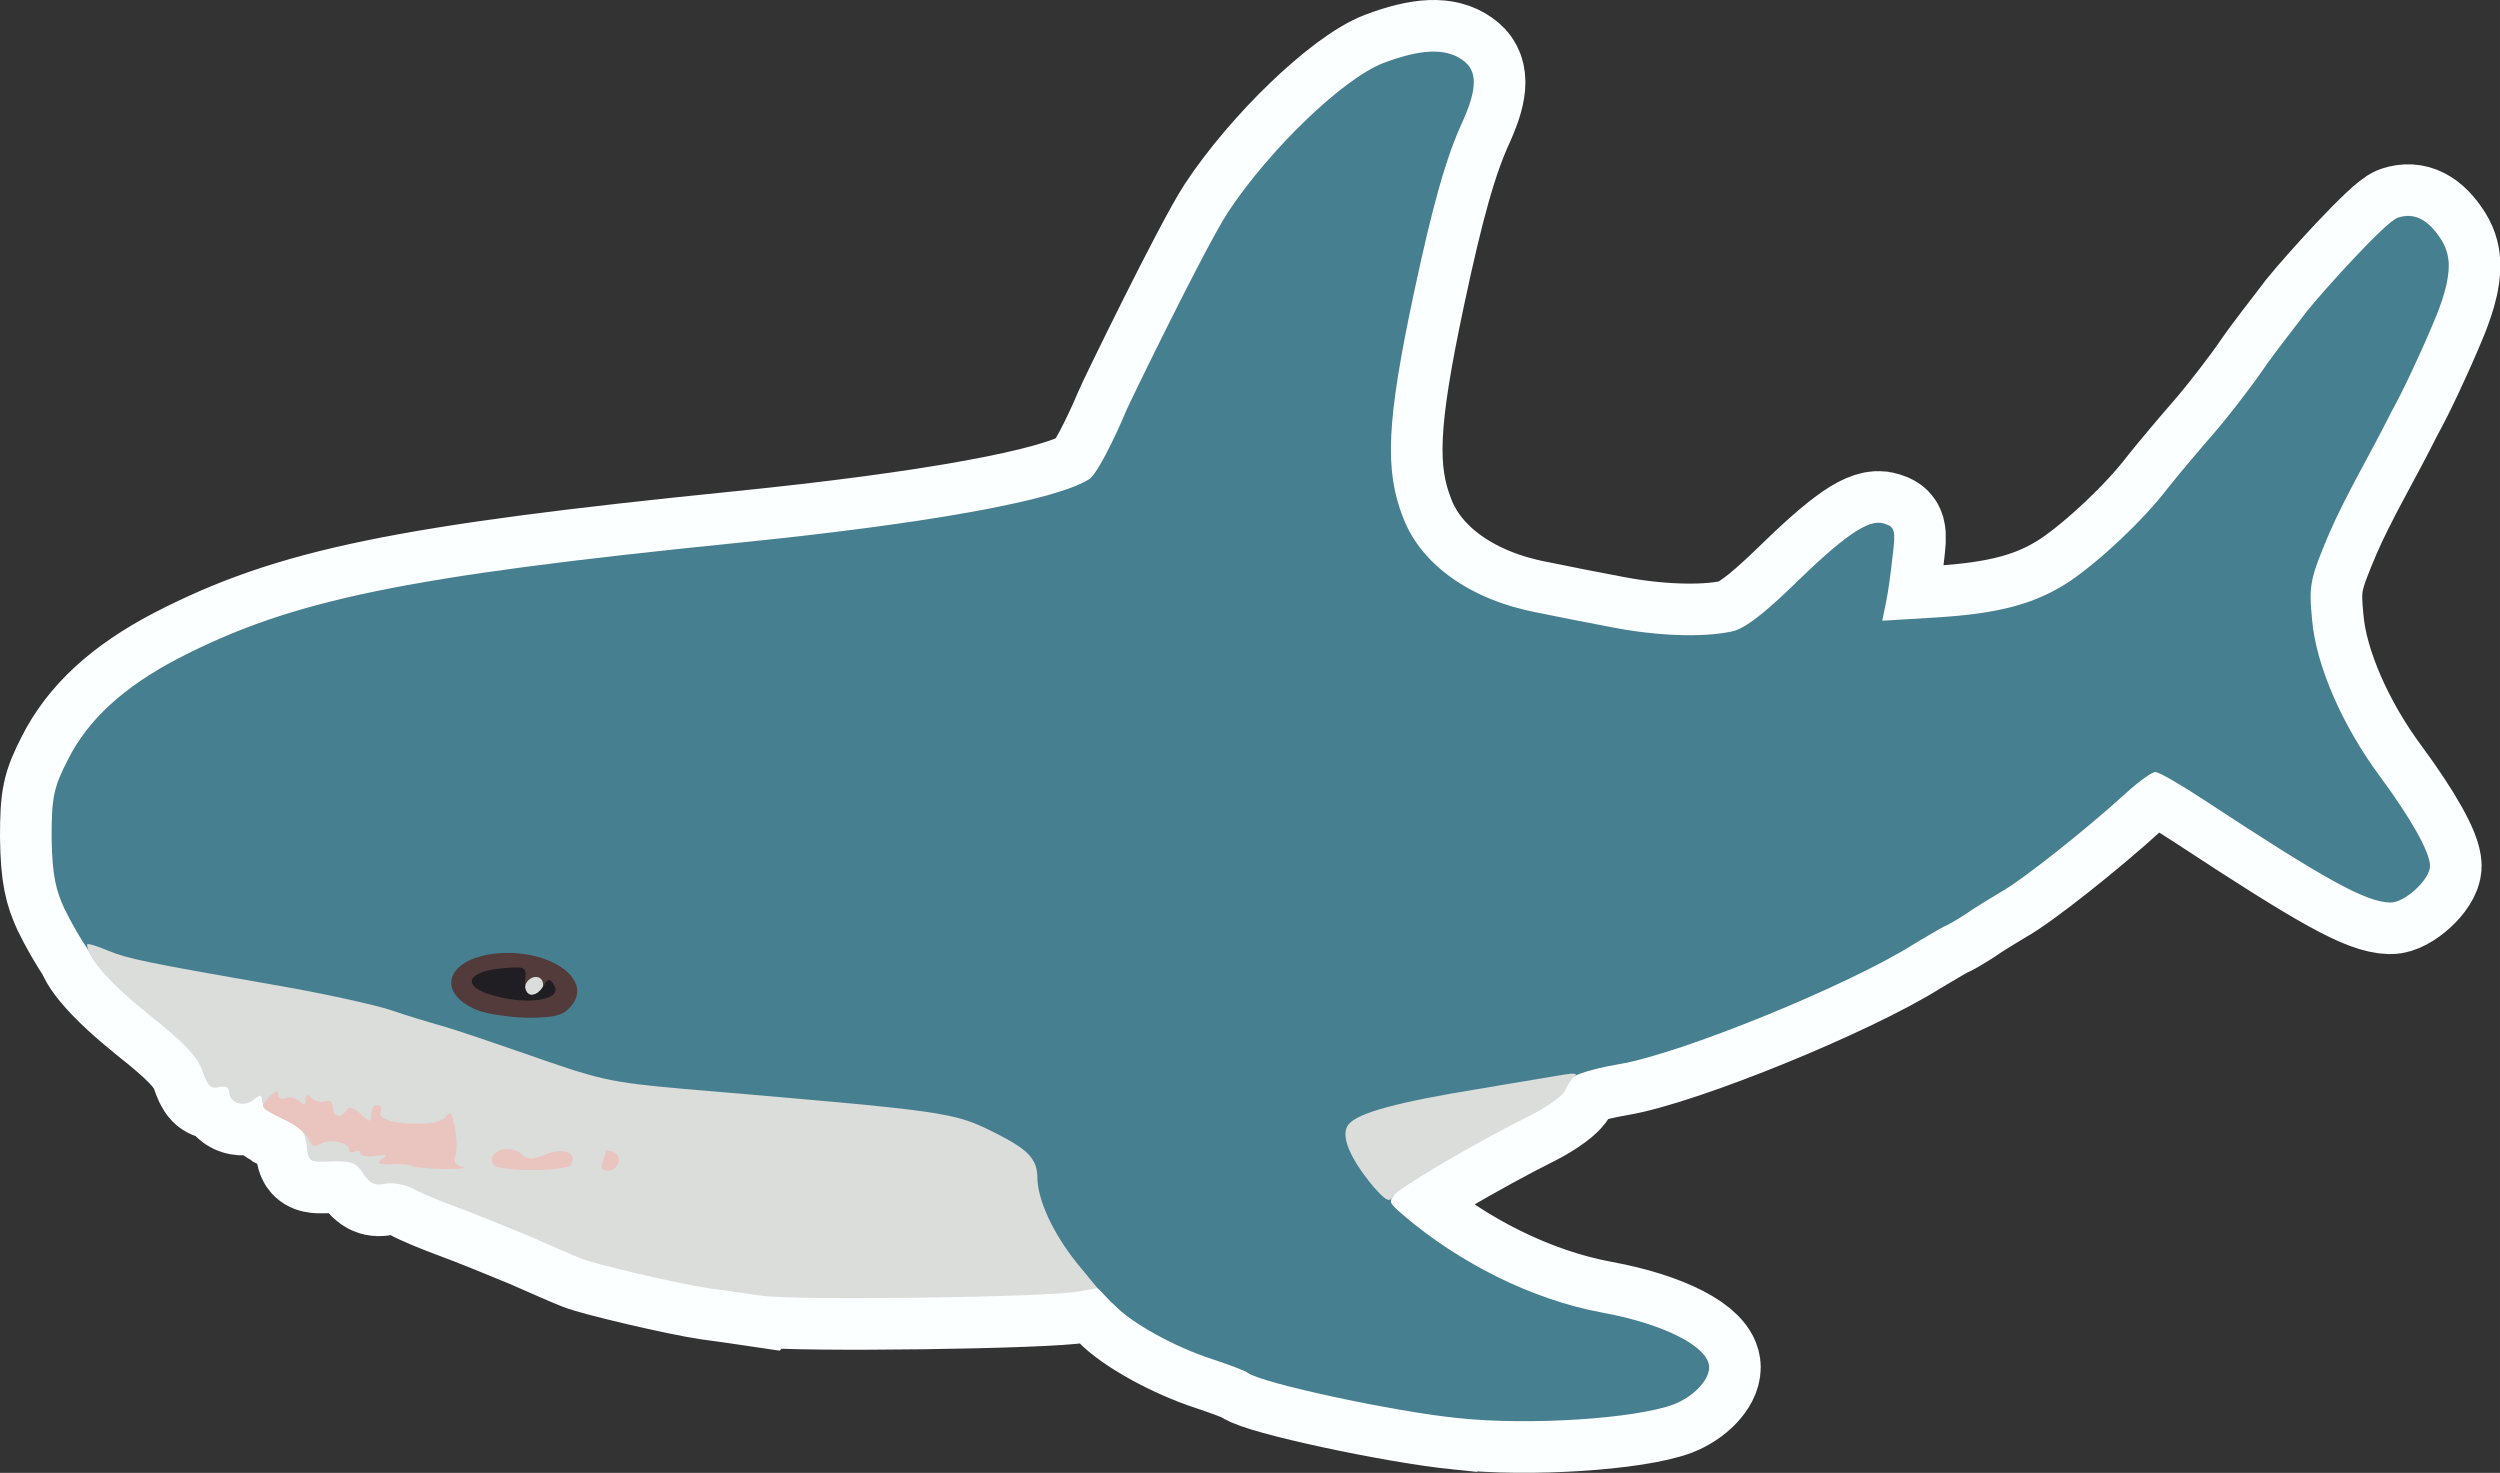 <?xml version="1.0" encoding="UTF-8" standalone="no"?>
<svg
   xmlns:dc="http://purl.org/dc/elements/1.1/"
   xmlns:cc="http://creativecommons.org/ns#"
   xmlns:rdf="http://www.w3.org/1999/02/22-rdf-syntax-ns#"
   xmlns:svg="http://www.w3.org/2000/svg"
   xmlns="http://www.w3.org/2000/svg"
   xmlns:sodipodi="http://sodipodi.sourceforge.net/DTD/sodipodi-0.dtd"
   xmlns:inkscape="http://www.inkscape.org/namespaces/inkscape"
   class="img-fluid"
   id="outputsvg"
   width="457.762"
   height="269.685"
   viewBox="0 0 4577.619 2696.852"
   version="1.1"
   sodipodi:docname="haj.svg"
   inkscape:version="0.92.5 (2060ec1f9f, 2020-04-08)">
  <rect x="0" y="0" width="4577.619" height="2696.852" fill="#333333" stroke="none"/>
  <title
     id="title909">Blåhaj</title>
  <defs
     id="defs29" />
  <sodipodi:namedview
     pagecolor="#ffffff"
     bordercolor="#666666"
     borderopacity="1"
     objecttolerance="10"
     gridtolerance="10"
     guidetolerance="10"
     inkscape:pageopacity="0"
     inkscape:pageshadow="2"
     inkscape:window-width="2505"
     inkscape:window-height="1413"
     id="namedview27"
     showgrid="false"
     inkscape:zoom="0.70710678"
     inkscape:cx="-43.942389"
     inkscape:cy="-127.94904"
     inkscape:window-x="55"
     inkscape:window-y="27"
     inkscape:window-maximized="1"
     inkscape:current-layer="layer1"
     showguides="false"
     fit-margin-top="0"
     fit-margin-left="0"
     fit-margin-right="0"
     fit-margin-bottom="0" />
  <g
     inkscape:groupmode="layer"
     id="layer1"
     inkscape:label="outline"
     style="display:inline"
     transform="translate(69.488,83.582)">
    <g
       id="l5AWPjcSqIvtzW56WHfUJiL"
       style="fill:none;stroke:#fcffff;stroke-opacity:1">
      <g
         id="g3"
         style="fill:none;stroke:#fcffff;stroke-opacity:1" />
    </g>
    <g
       id="l7gqvnfAtTYyyCmS4KV8Ml7"
       style="fill:none;stroke:#fcffff;stroke-opacity:1">
      <g
         id="g9"
         style="fill:none;stroke:#fcffff;stroke-opacity:1" />
    </g>
    <g
       id="l4U4jWMdxxVUlV7IeMH9KRP"
       style="fill:none;stroke:#fcffff;stroke-opacity:1">
      <g
         id="g15"
         style="fill:none;stroke:#fcffff;stroke-opacity:1">
        <path
           id="pI17HgRze"
           d="m 685,2051 c -95.973,1.638 -171.301,-52.696 -235,-85 -138.869,-149.506 422.105,127.278 235,85 z m 1760,38 c -44,-53 -61,-95 -45,-114 17,-21 91,-41 240,-65 69,-12 139,-23 155,-26 17,-3 25,-2 19,3 -6,4 -13,16 -17,25 -3,9 -30,29 -59,44 -108,54 -249,137 -257,151 -6,12 -13,8 -36,-18 z m -1120,200 c -33,-5 -77,-11 -99,-14 -54,-8 -207,-44 -231,-54 -11,-4 -54,-23 -95,-41 -41,-17 -100,-41 -130,-52 -30,-11 -67,-26 -83,-35 -16,-8 -39,-12 -52,-9 -17,4 -27,0 -39,-18 -13,-21 -23,-24 -58,-23 -41,2 -43,1 -46,-29 -3,-26 -10,-35 -43,-49 -21,-10 -39,-25 -39,-33 0,-12 -3,-12 -15,-2 -18,15 -45,6 -45,-14 0,-9 -7,-12 -19,-9 -15,4 -21,-3 -30,-30 -9,-26 -35,-53 -97,-102 -71,-57 -114,-105 -114,-129 583.289,298.729 1432.964,177.545 1813,584 l 37,45 -33,6 c -53,11 -517,17 -582,8 z m 1275,224 c -118,-12 -360,-64 -385,-83 -5,-4 -35,-15 -65,-25 -68,-22 -148,-66 -179,-99 -16.768,-13.79 -32.348,-39.596 -49.348,-39.596 C 1700.956,1582.538 345.53,2061.647 92,1656 77.688,1634.812 61.188,1606.281 48.281,1579.938 33.281,1547 26,1521 25,1450 c 0,-75 4,-92 30,-143 37,-73 102,-133 202,-185 207,-107 413,-150 1028,-212 346,-35 583,-78 641,-117 20.312,-16.844 61.805,-112.128 66.5,-124.25 C 1995.938,659.875 2136,371 2179,305 2255,190 2389,61 2463,32 c 69,-26 114,-28 145,-6 28,19 28,52 1,112 -31,67 -56,157 -90,317 -49,231 -54,322 -19,410 33,86 124,150 245,173 33,7 95,19 137,27 82,16 165,19 218,8 23,-4 57,-30 109,-80 98,-96 143,-127 171,-118 20,6 22,12 16,59 -3,28 -8,66 -12,85 l -7,34 99,-6 c 115,-7 182,-25 244,-66 56,-38 135,-112 180,-171 19,-24 57,-69 84,-100 26,-30 67.221,-83.326 89,-115 23.332,-34.195 57.836,-76.992 81,-108 31.524,-39.127 145,-165 167,-172 30,-10 56,3 80,41 20,32 12.487,63.307 9,82 -8.562,37.615 -26.907,76.73 -40,107 -9.031,19.969 -35,79 -61,126 -38.197,76.708 -84.117,153.624 -114,223 -35,83 -37,94 -31,157 7,83 55,194 125,288 56,76 91,138 91,163 0,25 -47,68 -73,67 -45,-1 -119,-42 -338,-186 -44,-29 -85,-53 -92,-53 -6,0 -30,17 -53,38 -71,65 -193,162 -232,183 -20,12 -48,29 -62,39 -14,9 -32,20 -40,23 -8,4 -33,19 -55,32 -120,76 -427,201 -540,220 -58,10 -99.64,23.564 -99.64,39.564 0,16 -2.36,19.436 -148.36,40.436 -130,20 -207,41 -207,58 0,7 13,28 29,47 23,28 24.067,36.674 15.066,51.674 -9,16 -13.623,14.161 16.377,40.161 101,86 233.557,154.165 364.557,178.165 114,21 195,63 195,100 0,24 -29,54 -65,68 -70,26 -263,39 -395,25 z"
           style="fill:none;stroke:#fcffff;stroke-width:188.976;stroke-miterlimit:4;stroke-dasharray:none;stroke-opacity:1"
           inkscape:connector-curvature="0"
           sodipodi:nodetypes="ccccccccccccccccsccccccssscccccccccccccccccccccccccccccccccccccccccccccccccsccsccccccscsccccscc" />
      </g>
    </g>
  </g>
  <g
     inkscape:groupmode="layer"
     id="layer2"
     inkscape:label="haj"
     style="display:inline"
     transform="translate(69.488,83.582)">
    <g
       style="fill:#467f8f"
       id="g871">
      <g
         id="g869">
        <path
           sodipodi:nodetypes="ccccsccccscccccccccsccccccccccccccccccccccccccccsccsccccccscsccccscccccc"
           inkscape:connector-curvature="0"
           d="m 2600,2513 c -118,-12 -360,-64 -385,-83 -5,-4 -35,-15 -65,-25 -68,-22 -148,-66 -179,-99 -16.768,-13.79 -32.348,-39.596 -49.348,-39.596 C 1874.652,2266.404 1801,2174 1800,2104 c 0,-35 -16,-52 -75,-82 -80,-40 -81,-40 -575,-82 -134,-12 -151,-16 -290,-65 -58,-20 -125,-43 -150,-50 -25,-7 -68,-20 -94,-29 -27,-9 -112,-28 -190,-42 C 86,1695 118.331,1696.929 92,1656 77.688,1634.812 61.188,1606.281 48.281,1579.938 33.281,1547 26,1521 25,1450 c 0,-75 4,-92 30,-143 37,-73 102,-133 202,-185 207,-107 413,-150 1028,-212 346,-35 583,-78 641,-117 20.312,-16.844 61.805,-112.128 66.5,-124.25 C 1995.938,659.875 2136,371 2179,305 2255,190 2389,61 2463,32 c 69,-26 114,-28 145,-6 28,19 28,52 1,112 -31,67 -56,157 -90,317 -49,231 -54,322 -19,410 33,86 124,150 245,173 33,7 95,19 137,27 82,16 165,19 218,8 23,-4 57,-30 109,-80 98,-96 143,-127 171,-118 20,6 22,12 16,59 -3,28 -8,66 -12,85 l -7,34 99,-6 c 115,-7 182,-25 244,-66 56,-38 135,-112 180,-171 19,-24 57,-69 84,-100 26,-30 67.221,-83.326 89,-115 23.332,-34.195 57.836,-76.992 81,-108 31.524,-39.127 145,-165 167,-172 30,-10 56,3 80,41 20,32 12.487,63.307 9,82 -8.562,37.615 -26.907,76.73 -40,107 -9.031,19.969 -35,79 -61,126 -38.197,76.708 -84.117,153.624 -114,223 -35,83 -37,94 -31,157 7,83 55,194 125,288 56,76 91,138 91,163 0,25 -47,68 -73,67 -45,-1 -119,-42 -338,-186 -44,-29 -85,-53 -92,-53 -6,0 -30,17 -53,38 -71,65 -193,162 -232,183 -20,12 -48,29 -62,39 -14,9 -32,20 -40,23 -8,4 -33,19 -55,32 -120,76 -427,201 -540,220 -58,10 -99.64,23.564 -99.64,39.564 0,16 -2.36,19.436 -148.36,40.436 -130,20 -207,41 -207,58 0,7 13,28 29,47 23,28 24.067,36.674 15.066,51.674 -9,16 -13.623,14.161 16.377,40.161 101,86 233.557,154.165 364.557,178.165 114,21 195,63 195,100 0,24 -29,54 -65,68 -70,26 -263,39 -395,25 z M 938,1732 c 6,-18 -64,-44 -99,-37 -42,9 -45,23 -7,40 39,17 100,16 106,-3 z"
           id="path867" />
      </g>
    </g>
    <g
       style="fill:#dbddda"
       id="g881">
      <g
         id="g879">
        <path
           d="m 1325,2289 c -33,-5 -77,-11 -99,-14 -54,-8 -207,-44 -231,-54 -11,-4 -54,-23 -95,-41 -41,-17 -100,-41 -130,-52 -30,-11 -67,-26 -83,-35 -16,-8 -39,-12 -52,-9 -17,4 -27,0 -39,-18 -13,-21 -23,-24 -58,-23 -41,2 -43,1 -46,-29 -3,-26 -10,-35 -43,-49 -21,-10 -39,-25 -39,-33 0,-12 -3,-12 -15,-2 -18,15 -45,6 -45,-14 0,-9 -7,-12 -19,-9 -15,4 -21,-3 -30,-30 -9,-26 -35,-53 -97,-102 -71,-57 -114,-105 -114,-129 0,-3 17,2 38,11 37,15 64,21 328,67 78,14 163,33 190,42 26,9 69,22 94,29 25,7 92,30 150,50 139,49 156,53 290,65 494,42 495,42 575,82 59,30 75,47 75,82 1,40 28,100 73,156 l 37,45 -33,6 c -53,11 -517,17 -582,8 z"
           id="path873"
           inkscape:connector-curvature="0" />
        <path
           d="m 2445,2089 c -44,-53 -61,-95 -45,-114 17,-21 91,-41 240,-65 69,-12 139,-23 155,-26 17,-3 25,-2 19,3 -6,4 -13,16 -17,25 -3,9 -30,29 -59,44 -108,54 -249,137 -257,151 -6,12 -13,8 -36,-18 z"
           id="path875"
           inkscape:connector-curvature="0" />
        <path
           sodipodi:nodetypes="cccccccc"
           inkscape:connector-curvature="0"
           d="m 862,1723 c 3,-42 6,-48 27,-51 12,-2 32.327,6.947 46.327,10.947 21,5 25.673,2.053 22.673,40.053 l -3,42 -48,3 -48,3 z"
           id="path877" />
      </g>
    </g>
    <g
       style="fill:#eac4bf"
       id="g891">
      <g
         id="g889">
        <path
           d="m 685,2051 c -3,-2 -19,-4 -37,-3 -25,1 -29,-2 -18,-9 11,-8 8,-9 -12,-6 -16,2 -28,0 -28,-5 0,-5 -4,-6 -10,-3 -5,3 -10,2 -10,-3 0,-14 -35,-21 -53,-11 -11,7 -17,4 -21,-8 -3,-10 -24,-27 -46,-37 -45,-22 -45,-22 -25,-42 10,-10 15,-11 15,-4 0,7 6,10 14,7 7,-3 19,0 25,6 8,8 11,7 11,-3 0,-10 3,-11 11,-3 6,6 18,9 25,6 8,-3 14,1 14,11 0,18 15,21 25,5 5,-7 14,-4 26,7 17,16 19,16 19,1 0,-10 5,-17 11,-17 6,0 9,6 6,14 -8,21 104,29 119,8 9,-13 12,-9 18,20 3,19 4,42 0,51 -3,10 1,17 13,20 10,3 -6,4 -35,4 -29,-1 -55,-3 -57,-6 z"
           id="path883"
           inkscape:connector-curvature="0" />
        <path
           d="m 834,2049 c -15,-25 31,-40 53,-18 9,9 20,9 43,-1 32,-13 59,-3 46,19 -8,13 -134,13 -142,0 z"
           id="path885"
           inkscape:connector-curvature="0" />
        <path
           d="m 1034,2044 c 3,-9 6,-17 6,-20 0,-2 6,-1 14,2 18,7 9,34 -11,34 -10,0 -13,-6 -9,-16 z"
           id="path887"
           inkscape:connector-curvature="0" />
      </g>
    </g>
    <g
       style="fill:#523b3a"
       id="g897">
      <g
         id="g895">
        <path
           d="m 802,1765 c -76,-33 -52,-95 40,-103 98,-8 177,50 133,98 -14,16 -30,20 -79,20 -34,-1 -76,-7 -94,-15 z m 123,-45 c 0,-22 -29,-18 -33,3 -3,14 1,18 15,15 10,-2 18,-10 18,-18 z"
           id="path893"
           inkscape:connector-curvature="0" />
      </g>
    </g>
    <g
       style="fill:#201e22"
       id="g903">
      <g
         id="g901">
        <path
           sodipodi:nodetypes="cccccc"
           inkscape:connector-curvature="0"
           d="m 833,1739 c -60,-17 -48,-45 22,-50 38,-3 40,-2 37,24 -3,31 20.335,33.046 35.335,6.046 7,-13 11.665,-9.046 17.665,0.954 17,27 -46,38 -112,19 z"
           id="path899" />
      </g>
    </g>
  </g>
</svg>
